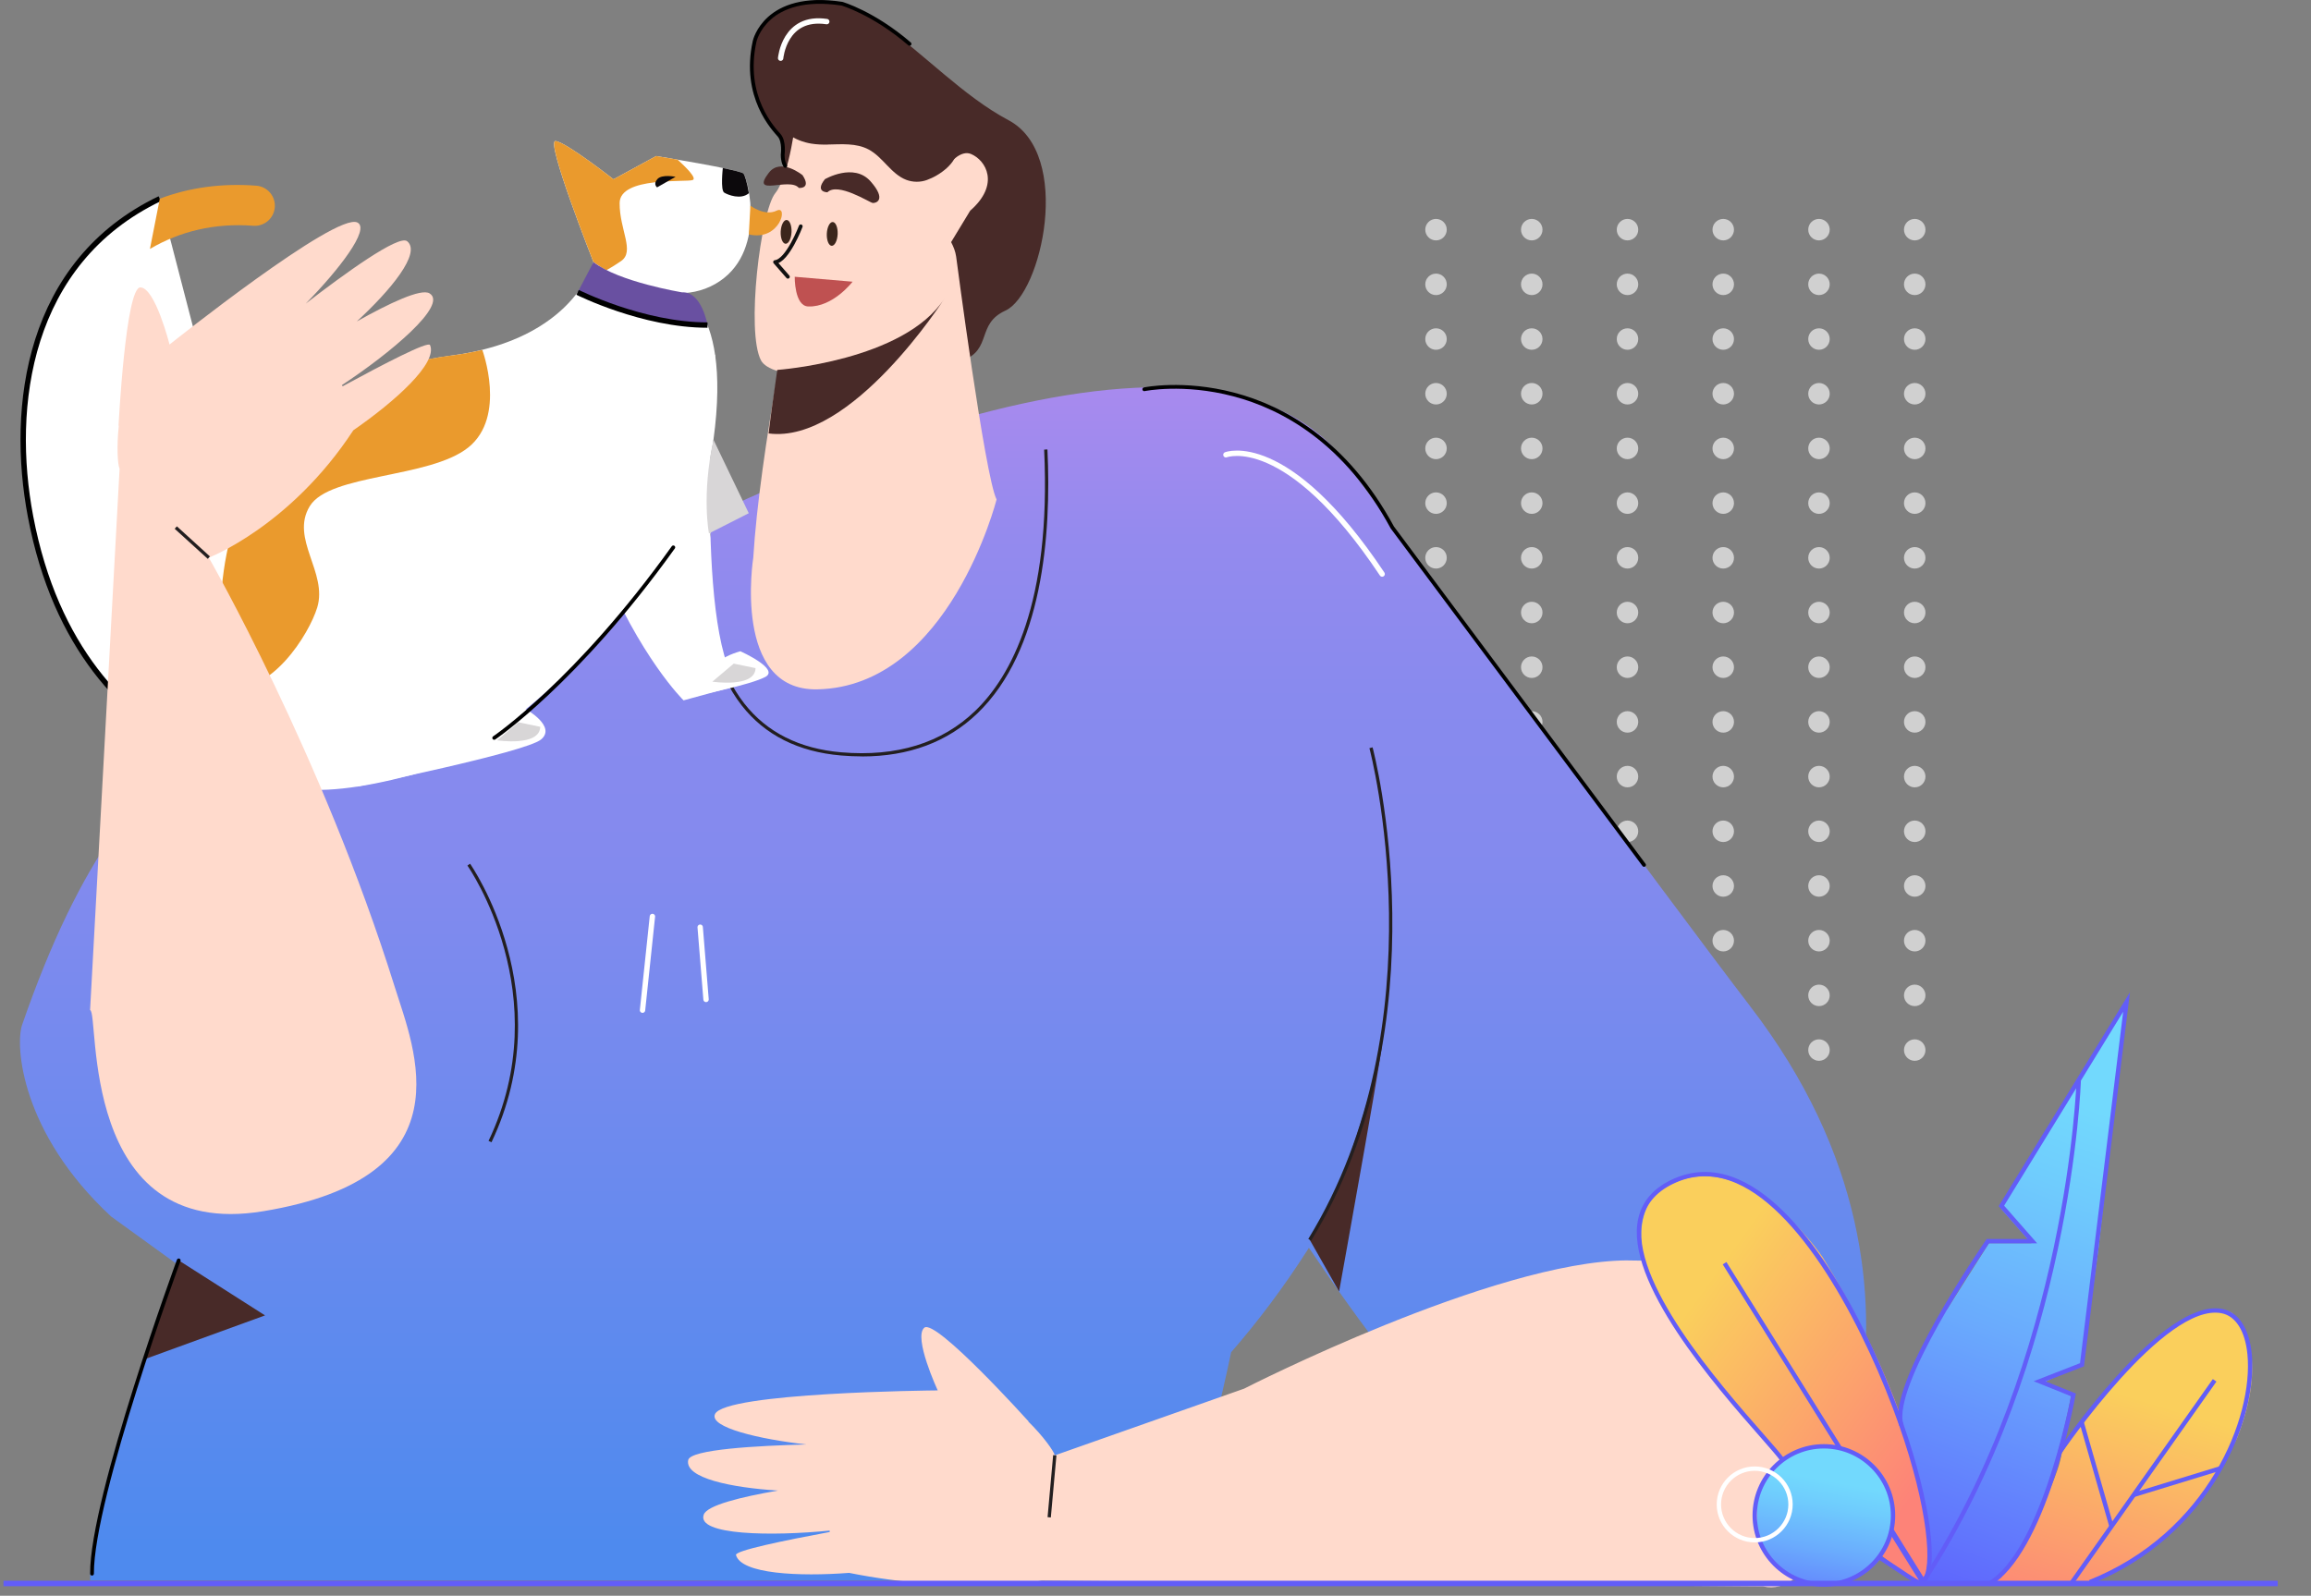 <svg width="430" height="297" viewBox="0 0 430 297" fill="none" xmlns="http://www.w3.org/2000/svg">
<rect x="0" y="0" width="430" height="297" fill="#808080" stroke="none"/>
<circle cx="267.194" cy="42.743" r="2" fill="#E3E3E3" fill-opacity="0.8"/>
<circle cx="267.194" cy="52.922" r="2" fill="#E3E3E3" fill-opacity="0.8"/>
<circle cx="267.194" cy="63.102" r="2" fill="#E3E3E3" fill-opacity="0.8"/>
<circle cx="267.194" cy="73.281" r="2" fill="#E3E3E3" fill-opacity="0.8"/>
<circle cx="267.194" cy="83.461" r="2" fill="#E3E3E3" fill-opacity="0.8"/>
<circle cx="267.194" cy="93.641" r="2" fill="#E3E3E3" fill-opacity="0.8"/>
<circle cx="267.194" cy="103.82" r="2" fill="#E3E3E3" fill-opacity="0.8"/>
<circle cx="267.194" cy="114" r="2" fill="#E3E3E3" fill-opacity="0.8"/>
<circle cx="267.194" cy="124.18" r="2" fill="#E3E3E3" fill-opacity="0.8"/>
<circle cx="267.194" cy="134.359" r="2" fill="#E3E3E3" fill-opacity="0.8"/>
<circle cx="267.194" cy="144.539" r="2" fill="#E3E3E3" fill-opacity="0.8"/>
<circle cx="267.194" cy="154.718" r="2" fill="#E3E3E3" fill-opacity="0.8"/>
<circle cx="267.194" cy="164.898" r="2" fill="#E3E3E3" fill-opacity="0.8"/>
<circle cx="267.194" cy="175.078" r="2" fill="#E3E3E3" fill-opacity="0.8"/>
<circle cx="267.194" cy="185.257" r="2" fill="#E3E3E3" fill-opacity="0.8"/>
<circle cx="267.194" cy="195.437" r="2" fill="#E3E3E3" fill-opacity="0.8"/>
<circle cx="285.009" cy="42.743" r="2" fill="#E3E3E3" fill-opacity="0.8"/>
<circle cx="285.009" cy="52.922" r="2" fill="#E3E3E3" fill-opacity="0.8"/>
<circle cx="285.009" cy="63.102" r="2" fill="#E3E3E3" fill-opacity="0.8"/>
<circle cx="285.009" cy="73.281" r="2" fill="#E3E3E3" fill-opacity="0.8"/>
<circle cx="285.009" cy="83.461" r="2" fill="#E3E3E3" fill-opacity="0.8"/>
<circle cx="285.009" cy="93.641" r="2" fill="#E3E3E3" fill-opacity="0.8"/>
<circle cx="285.009" cy="103.82" r="2" fill="#E3E3E3" fill-opacity="0.8"/>
<circle cx="285.009" cy="114" r="2" fill="#E3E3E3" fill-opacity="0.8"/>
<circle cx="285.009" cy="124.18" r="2" fill="#E3E3E3" fill-opacity="0.8"/>
<circle cx="285.009" cy="134.359" r="2" fill="#E3E3E3" fill-opacity="0.8"/>
<circle cx="285.009" cy="144.539" r="2" fill="#E3E3E3" fill-opacity="0.8"/>
<circle cx="285.009" cy="154.718" r="2" fill="#E3E3E3" fill-opacity="0.8"/>
<circle cx="285.009" cy="164.898" r="2" fill="#E3E3E3" fill-opacity="0.8"/>
<circle cx="285.009" cy="175.078" r="2" fill="#E3E3E3" fill-opacity="0.8"/>
<circle cx="285.009" cy="185.257" r="2" fill="#E3E3E3" fill-opacity="0.8"/>
<circle cx="285.009" cy="195.437" r="2" fill="#E3E3E3" fill-opacity="0.8"/>
<circle cx="302.823" cy="42.743" r="2" fill="#E3E3E3" fill-opacity="0.8"/>
<circle cx="302.823" cy="52.922" r="2" fill="#E3E3E3" fill-opacity="0.8"/>
<circle cx="302.823" cy="63.102" r="2" fill="#E3E3E3" fill-opacity="0.8"/>
<circle cx="302.823" cy="73.281" r="2" fill="#E3E3E3" fill-opacity="0.8"/>
<circle cx="302.823" cy="83.461" r="2" fill="#E3E3E3" fill-opacity="0.8"/>
<circle cx="302.823" cy="93.641" r="2" fill="#E3E3E3" fill-opacity="0.8"/>
<circle cx="302.823" cy="103.82" r="2" fill="#E3E3E3" fill-opacity="0.8"/>
<circle cx="302.823" cy="114" r="2" fill="#E3E3E3" fill-opacity="0.8"/>
<circle cx="302.823" cy="124.18" r="2" fill="#E3E3E3" fill-opacity="0.8"/>
<circle cx="302.823" cy="134.359" r="2" fill="#E3E3E3" fill-opacity="0.8"/>
<circle cx="302.823" cy="144.539" r="2" fill="#E3E3E3" fill-opacity="0.8"/>
<circle cx="302.823" cy="154.718" r="2" fill="#E3E3E3" fill-opacity="0.8"/>
<circle cx="302.823" cy="164.898" r="2" fill="#E3E3E3" fill-opacity="0.8"/>
<circle cx="302.823" cy="175.078" r="2" fill="#E3E3E3" fill-opacity="0.8"/>
<circle cx="302.823" cy="185.257" r="2" fill="#E3E3E3" fill-opacity="0.8"/>
<circle cx="302.823" cy="195.437" r="2" fill="#E3E3E3" fill-opacity="0.8"/>
<circle cx="320.638" cy="42.743" r="2" fill="#E3E3E3" fill-opacity="0.8"/>
<circle cx="320.638" cy="52.922" r="2" fill="#E3E3E3" fill-opacity="0.8"/>
<circle cx="320.638" cy="63.102" r="2" fill="#E3E3E3" fill-opacity="0.8"/>
<circle cx="320.638" cy="73.281" r="2" fill="#E3E3E3" fill-opacity="0.8"/>
<circle cx="320.638" cy="83.461" r="2" fill="#E3E3E3" fill-opacity="0.8"/>
<circle cx="320.638" cy="93.641" r="2" fill="#E3E3E3" fill-opacity="0.8"/>
<circle cx="320.638" cy="103.82" r="2" fill="#E3E3E3" fill-opacity="0.8"/>
<circle cx="320.638" cy="114" r="2" fill="#E3E3E3" fill-opacity="0.8"/>
<circle cx="320.638" cy="124.18" r="2" fill="#E3E3E3" fill-opacity="0.8"/>
<circle cx="320.638" cy="134.359" r="2" fill="#E3E3E3" fill-opacity="0.8"/>
<circle cx="320.638" cy="144.539" r="2" fill="#E3E3E3" fill-opacity="0.8"/>
<circle cx="320.638" cy="154.718" r="2" fill="#E3E3E3" fill-opacity="0.8"/>
<circle cx="320.638" cy="164.898" r="2" fill="#E3E3E3" fill-opacity="0.8"/>
<circle cx="320.638" cy="175.078" r="2" fill="#E3E3E3" fill-opacity="0.8"/>
<circle cx="320.638" cy="185.257" r="2" fill="#E3E3E3" fill-opacity="0.8"/>
<circle cx="320.638" cy="195.437" r="2" fill="#E3E3E3" fill-opacity="0.8"/>
<circle cx="338.451" cy="42.743" r="2" fill="#E3E3E3" fill-opacity="0.8"/>
<circle cx="338.451" cy="52.922" r="2" fill="#E3E3E3" fill-opacity="0.8"/>
<circle cx="338.451" cy="63.102" r="2" fill="#E3E3E3" fill-opacity="0.8"/>
<circle cx="338.451" cy="73.281" r="2" fill="#E3E3E3" fill-opacity="0.8"/>
<circle cx="338.451" cy="83.461" r="2" fill="#E3E3E3" fill-opacity="0.8"/>
<circle cx="338.451" cy="93.641" r="2" fill="#E3E3E3" fill-opacity="0.8"/>
<circle cx="338.451" cy="103.82" r="2" fill="#E3E3E3" fill-opacity="0.8"/>
<circle cx="338.451" cy="114" r="2" fill="#E3E3E3" fill-opacity="0.8"/>
<circle cx="338.451" cy="124.18" r="2" fill="#E3E3E3" fill-opacity="0.8"/>
<circle cx="338.451" cy="134.359" r="2" fill="#E3E3E3" fill-opacity="0.8"/>
<circle cx="338.451" cy="144.539" r="2" fill="#E3E3E3" fill-opacity="0.8"/>
<circle cx="338.451" cy="154.718" r="2" fill="#E3E3E3" fill-opacity="0.8"/>
<circle cx="338.451" cy="164.898" r="2" fill="#E3E3E3" fill-opacity="0.8"/>
<circle cx="338.451" cy="175.078" r="2" fill="#E3E3E3" fill-opacity="0.8"/>
<circle cx="338.451" cy="185.257" r="2" fill="#E3E3E3" fill-opacity="0.8"/>
<circle cx="338.451" cy="195.437" r="2" fill="#E3E3E3" fill-opacity="0.8"/>
<circle cx="356.266" cy="42.743" r="2" fill="#E3E3E3" fill-opacity="0.8"/>
<circle cx="356.266" cy="52.922" r="2" fill="#E3E3E3" fill-opacity="0.8"/>
<circle cx="356.266" cy="63.102" r="2" fill="#E3E3E3" fill-opacity="0.8"/>
<circle cx="356.266" cy="73.281" r="2" fill="#E3E3E3" fill-opacity="0.8"/>
<circle cx="356.266" cy="83.461" r="2" fill="#E3E3E3" fill-opacity="0.8"/>
<circle cx="356.266" cy="93.641" r="2" fill="#E3E3E3" fill-opacity="0.8"/>
<circle cx="356.266" cy="103.82" r="2" fill="#E3E3E3" fill-opacity="0.8"/>
<circle cx="356.266" cy="114" r="2" fill="#E3E3E3" fill-opacity="0.8"/>
<circle cx="356.266" cy="124.18" r="2" fill="#E3E3E3" fill-opacity="0.8"/>
<circle cx="356.266" cy="134.359" r="2" fill="#E3E3E3" fill-opacity="0.8"/>
<circle cx="356.266" cy="144.539" r="2" fill="#E3E3E3" fill-opacity="0.8"/>
<circle cx="356.266" cy="154.718" r="2" fill="#E3E3E3" fill-opacity="0.8"/>
<circle cx="356.266" cy="164.898" r="2" fill="#E3E3E3" fill-opacity="0.8"/>
<circle cx="356.266" cy="175.078" r="2" fill="#E3E3E3" fill-opacity="0.8"/>
<circle cx="356.266" cy="185.257" r="2" fill="#E3E3E3" fill-opacity="0.8"/>
<circle cx="356.266" cy="195.437" r="2" fill="#E3E3E3" fill-opacity="0.8"/>
<g clip-path="url(#clip0_584_252)">
<path d="M372.342 293.61C372.342 293.61 382.572 277.78 383.612 270.45C383.612 270.45 401.652 240.97 415.142 244.24C415.142 244.24 423.092 249.99 416.332 267.47C416.332 267.47 407.549 287.23 388.472 294.959H370.108L372.342 293.61Z" fill="url(#paint0_linear_584_252)"/>
<path d="M325.642 187.27C312.722 170.47 251.272 87.23 251.272 87.23C225.012 48.76 132.052 94.19 112.952 106.43C51.982 127.63 25.492 129.07 4.122 190.72C2.782 194.6 3.912 210.87 20.682 226.42L32.972 235.31C25.512 255.36 16.772 281.53 16.772 294.12H132.032C135.112 294.23 138.272 294.23 141.492 294.12H218.222C218.222 294.12 225.252 270.07 229.072 251.68C233.982 246.04 238.752 239.73 243.302 232.62C243.382 232.49 243.462 232.36 243.542 232.23C253.772 247.39 263.462 260.25 267.782 261.8L274.872 280.16L334.742 293.02C334.742 293.02 368.172 242.55 325.632 187.27H325.642Z" fill="url(#paint1_linear_584_252)"/>
<path d="M256.781 195.56C259.251 184.47 249.161 240.37 249.161 240.37L243.701 230.75C243.701 230.75 251.261 220.3 256.771 195.56H256.781Z" fill="#482A28"/>
<path d="M141.942 4.76C157.772 -9.77 170.902 13.5 187.652 22.37C199.642 28.72 193.832 54.71 187.072 57.81C181.602 60.31 184.682 65.01 179.052 67.14C178.102 67.5 177.002 67.73 176.102 67.27C175.482 66.95 175.062 66.34 174.662 65.76C172.922 63.21 171.152 60.59 170.382 57.6C169.812 55.37 169.822 53.04 169.482 50.77C168.852 46.53 167.012 42.51 164.482 39.04C162.942 36.93 161.082 34.96 158.682 33.91C156.172 32.82 153.292 32.76 150.602 32.5C149.042 32.35 147.072 32.33 146.102 30.87C145.072 29.32 146.192 26.5 144.972 25.19C137.392 17.1 140.052 6.47 141.922 4.75L141.942 4.76Z" fill="#482A28"/>
<path d="M177.901 47.72C177.771 46.83 177.441 45.95 176.971 45.06L180.521 39.21C186.141 34.29 183.431 29.81 180.671 28.66C178.951 27.94 177.051 29.84 175.871 31.36C172.881 26.75 165.501 22.14 148.151 21.59C148.151 21.59 146.981 32.6 144.261 35.94C141.541 39.28 138.771 61.81 141.611 67.1C142.041 67.9 143.161 68.62 144.771 69.08C142.621 81.39 140.741 94.17 140.161 103.78C140.161 103.78 136.191 128.63 152.081 128.3C176.601 127.8 185.431 92.96 185.431 92.96C183.271 88.76 177.901 47.71 177.901 47.71V47.72Z" fill="#FFDACC"/>
<path d="M143.012 80.67C143.542 76.23 143.792 74.8 144.622 68.85C144.622 68.85 168.192 67.19 175.722 55.57C175.722 55.57 158.412 82.7 143.012 80.67Z" fill="#482A28"/>
<path d="M145.261 43.11C145.211 44.33 145.611 45.34 146.171 45.37C146.731 45.39 147.221 44.42 147.281 43.2C147.331 41.98 146.931 40.97 146.371 40.94C145.811 40.92 145.321 41.89 145.261 43.11Z" fill="#3B261C"/>
<path d="M153.841 43.49C153.791 44.71 154.191 45.72 154.751 45.75C155.311 45.77 155.801 44.8 155.861 43.58C155.911 42.36 155.511 41.35 154.951 41.32C154.391 41.3 153.901 42.27 153.841 43.49Z" fill="#3B261C"/>
<path d="M153.472 33.36C153.472 33.36 158.832 30.22 161.962 33.73C165.082 37.25 162.932 37.86 162.362 37.77C161.782 37.68 155.872 33.85 153.952 35.79C153.952 35.79 151.542 35.79 153.482 33.36H153.472Z" fill="#482A28"/>
<path d="M143.062 32.15C145.262 29.28 149.322 32.6 149.322 32.6C151.042 35.19 148.642 34.98 148.642 34.98C146.902 32.88 139.492 36.8 143.062 32.14V32.15Z" fill="#482A28"/>
<path d="M153.971 26.9C156.571 26.85 159.331 26.6 161.621 27.82C164.291 29.24 165.801 32.39 168.621 33.47C169.831 33.93 171.211 33.95 172.441 33.51C174.881 32.64 178.051 30.34 178.101 27.75C178.151 25.16 175.251 22.36 173.401 20.56C170.561 17.8 166.501 16.53 162.551 16.49C158.591 16.45 154.701 17.54 151.011 18.99C149.651 19.52 148.271 20.13 147.301 21.21C146.511 22.08 145.581 24.06 146.741 24.99C147.881 25.91 149.531 26.5 150.961 26.73C151.961 26.89 152.971 26.93 153.981 26.91L153.971 26.9Z" fill="#482A28"/>
<path d="M147.861 51.51L158.631 52.43C158.631 52.43 155.001 57.2 150.391 57.04C147.781 56.95 147.871 51.51 147.871 51.51H147.861Z" fill="#BF5151"/>
<path d="M243.962 230.91C268.832 190.26 255.532 139.6 255.392 139.09L254.802 139.25C254.942 139.75 268.172 190.17 243.432 230.59L243.952 230.91H243.962Z" fill="#231F20"/>
<path d="M160.382 140.79C169.112 140.79 176.322 138.1 181.872 132.76C193.992 121.09 195.642 99.61 194.892 83.65L194.282 83.68C195.622 112.38 188.042 125.97 181.442 132.32C175.232 138.3 166.852 140.89 156.552 140.02C148.762 139.36 142.692 136.3 138.492 130.94C129.182 119.03 132.172 99.53 132.202 99.33L131.602 99.23C131.602 99.23 130.812 104.26 131.212 110.66C131.582 116.58 133.062 124.97 138.012 131.3C142.312 136.8 148.532 139.93 156.492 140.61C157.812 140.72 159.102 140.78 160.362 140.78L160.382 140.79Z" fill="#231F20"/>
<path d="M110.422 48.78C110.422 48.78 107.022 63.22 83.842 66.2C60.662 69.18 32.442 85.96 43.392 136.93C46.142 149.74 62.052 148.44 79.232 143.49C92.392 139.7 129.112 108.52 132.752 81.85C136.392 55.18 125.032 53.66 125.032 53.66L110.422 48.78Z" fill="white"/>
<path d="M122.082 29.04C122.082 29.04 137.502 31.54 138.312 32.28C139.122 33.03 142.872 47.29 133.072 52.86C123.282 58.43 110.422 48.77 110.422 48.77C110.422 48.77 101.442 26.08 103.362 26.25C105.282 26.42 114.152 33.37 114.152 33.37L122.092 29.04H122.082Z" fill="white"/>
<path d="M133.062 66.02C133.062 66.02 129.072 116.9 137.272 127.59L127.192 130.35C127.192 130.35 119.072 122.45 111.592 104.22C104.112 85.99 133.062 66.01 133.062 66.01V66.02Z" fill="white"/>
<path d="M137.761 121.21C137.761 121.21 145.171 124.53 142.381 126C139.581 127.48 130.111 129.35 130.111 129.35C130.111 129.35 130.081 123.35 137.761 121.21Z" fill="white"/>
<path d="M97.852 131.99C97.852 131.99 103.592 135.21 100.672 137.63C97.752 140.05 66.352 146.41 66.352 146.41C66.352 146.41 89.332 130.92 97.852 131.99Z" fill="white"/>
<path d="M29.722 36.98C5.142 48.78 1.792 75.65 5.682 96.13C15.032 145.43 57.602 146.09 58.022 146.04" fill="white"/>
<path d="M29.722 36.98C5.142 48.78 1.792 75.65 5.682 96.13C15.032 145.43 57.602 146.09 58.022 146.04" stroke="black" stroke-miterlimit="10"/>
<path d="M83.852 66.19C86.042 65.91 87.952 65.54 89.722 65.13H89.742C89.742 65.13 94.332 77.53 87.122 83.29C79.912 89.05 61.352 88.14 57.642 94.2C53.932 100.27 61.022 106.53 59.022 113.08C57.522 117.98 50.422 129.55 41.852 128.09C35.852 83.98 62.072 68.98 83.852 66.18V66.19Z" fill="#EA9A2D"/>
<path d="M103.362 26.25C105.282 26.42 114.152 33.37 114.152 33.37L122.092 29.04C122.092 29.04 123.812 29.32 126.072 29.71C127.402 30.91 129.732 33.15 128.902 33.5C127.762 33.98 115.312 32.79 115.292 37.8C115.272 42.81 118.172 46.77 115.562 48.59C114.632 49.23 113.702 49.81 112.792 50.31C111.332 49.44 110.432 48.78 110.432 48.78C110.432 48.78 101.452 26.09 103.372 26.26L103.362 26.25Z" fill="#EA9A2D"/>
<path d="M139.342 35.96C137.842 37.24 135.412 36.26 134.752 35.85C134.022 35.4 134.492 31.29 134.492 31.27C136.502 31.69 138.072 32.06 138.312 32.28C138.552 32.5 139.022 33.96 139.342 35.95V35.96Z" fill="#0C090C"/>
<path d="M122.261 34.87L125.701 32.91C125.701 32.91 123.181 32.38 122.321 33.33C121.461 34.28 122.261 34.87 122.261 34.87Z" fill="#0C090C"/>
<path d="M27.901 46.32L29.731 36.98C35.201 34.9 41.271 34.07 47.691 34.56C49.751 34.72 51.291 36.52 51.131 38.58C50.971 40.64 49.171 42.18 47.111 42.02C39.941 41.47 33.421 43.07 27.901 46.33V46.32Z" fill="#EA9A2D"/>
<path d="M132.752 81.84L139.322 95.52L131.912 99.28C131.912 99.28 130.512 92.2 132.752 81.84Z" fill="#D8D6D7"/>
<path d="M65.762 80.07C73.452 74.75 81.492 67.57 80.012 64.22C79.672 63.45 71.502 67.68 63.762 71.89C63.712 71.82 63.662 71.75 63.612 71.68C72.592 65.77 83.432 56.73 79.922 54.6C78.342 53.64 72.502 56.4 66.382 59.83C72.702 54 78.432 47.08 75.762 44.9C74.192 43.62 64.102 50.94 56.882 56.51C62.992 50.29 68.962 42.61 66.492 41.41C62.482 39.46 31.952 63.8 31.562 64.11C31.562 64.11 31.552 64.11 31.542 64.12C31.532 64.06 28.872 53.54 26.122 53.49C23.372 53.43 22.052 79.29 22.052 79.29L22.112 79.2C21.672 83.11 21.902 86.55 22.252 87.24L16.762 187.99C18.562 188.41 14.482 231.09 48.912 225.44C87.462 219.12 77.052 195.22 73.442 183.66C59.942 140.49 38.852 103.79 38.852 103.79C38.852 103.79 54.032 97.98 65.752 80.07H65.762Z" fill="#FFDACC"/>
<path d="M139.632 38.28C139.632 38.28 142.282 40.32 144.522 39.2C146.762 38.08 145.152 44.98 139.332 43.63L139.622 38.28H139.632Z" fill="#EA9A2D"/>
<path d="M126.911 54.41C126.911 54.41 115.131 52.48 110.431 48.78L107.481 54.41C107.481 54.41 119.881 61 131.651 60.5C131.651 60.5 130.571 54.22 126.921 54.41H126.911Z" fill="#6950A1"/>
<path d="M33.252 234.58L49.312 244.82L26.802 253.01L33.252 234.58Z" fill="#482A28"/>
<path d="M148.992 42.12C148.992 42.12 146.552 48.54 144.212 48.77L146.602 51.51" stroke="#111111" stroke-width="0.7" stroke-linecap="round" stroke-linejoin="round"/>
<path d="M302.862 234.58C277.962 234.68 231.492 258.45 231.492 258.45L196.262 270.87C196.102 270.11 194.112 267.29 191.302 264.54L191.402 264.57C191.402 264.57 174.082 245.33 171.982 247.11C169.892 248.88 174.452 258.72 174.482 258.78H174.462C173.402 258.78 134.912 259.17 133.042 263.18C131.882 265.67 141.362 267.87 150.022 268.84C140.902 269.07 128.462 269.75 128.052 271.74C127.352 275.12 136.162 276.88 144.742 277.42C137.832 278.62 131.562 280.16 130.942 281.9C129.562 285.76 143.672 285.94 154.372 284.87C154.372 284.96 154.372 285.04 154.382 285.13C145.722 286.74 136.722 288.61 136.942 289.42C137.912 292.95 148.672 293.45 157.992 292.74C178.196 296.803 193.832 294.19 193.832 294.19L328.072 295.26C344.342 299.23 358.052 234.36 302.882 234.59L302.862 234.58Z" fill="#FFDACC"/>
<path d="M100.521 135.27L96.461 134.43L92.481 137.79C92.481 137.79 100.441 139 100.521 135.27Z" fill="#D8D6D7"/>
<path d="M140.581 124.35L136.521 123.51L132.541 126.87C132.541 126.87 140.501 128.08 140.581 124.35Z" fill="#D8D6D7"/>
<path d="M91.442 212.61C104.502 185.21 87.632 160.99 87.462 160.75L86.972 161.1C87.142 161.34 103.802 185.27 90.902 212.34L91.452 212.6L91.442 212.61Z" fill="#231F20"/>
<path d="M38.661 104.01L39.061 103.56L32.911 97.96L32.501 98.41L38.661 104.01Z" fill="#231F20"/>
<path d="M195.958 270.826L194.918 282.369L195.526 282.424L196.566 270.881L195.958 270.826Z" fill="#231F20"/>
<path d="M334.642 256.63L333.842 256.44L338.962 235.38L339.752 235.57L334.642 256.63Z" fill="#D8DEF7"/>
<path d="M91.951 137.34C91.951 137.34 107.321 126.96 125.281 101.87" stroke="black" stroke-width="0.7" stroke-linecap="round" stroke-linejoin="round"/>
<path d="M33.251 234.58C33.251 234.58 17.051 278.7 17.121 292.89" stroke="black" stroke-width="0.7" stroke-linecap="round" stroke-linejoin="round"/>
<path d="M212.911 72.45C212.911 72.45 241.871 66.45 259.071 98.18L305.901 160.98" stroke="black" stroke-width="0.7" stroke-linecap="round" stroke-linejoin="round"/>
<path d="M107.472 54.41C107.472 54.41 119.562 60.5 131.642 60.5" stroke="black" stroke-miterlimit="10"/>
<path d="M146.111 30.88C146.111 30.88 145.641 30.29 145.631 28.79C145.631 28.79 145.971 26.34 144.991 25.2C144.011 24.06 138.121 18.06 140.411 7.68C140.411 7.68 142.421 -1.49 156.661 0.69C156.661 0.69 162.481 2.36 169.241 8.17" stroke="black" stroke-width="0.7" stroke-linecap="round" stroke-linejoin="round"/>
<path d="M228.102 84.64C228.102 84.64 239.422 80.19 257.172 106.84" stroke="white" stroke-linecap="round" stroke-linejoin="round"/>
<path d="M145.251 10.83C145.251 10.83 145.931 2.83 153.831 4.02" stroke="white" stroke-linecap="round" stroke-linejoin="round"/>
<path d="M121.392 170.57L119.552 188.01" stroke="white" stroke-linecap="round" stroke-linejoin="round"/>
<path d="M130.281 172.57L131.371 186.01" stroke="white" stroke-linecap="round" stroke-linejoin="round"/>
<path d="M358.262 294.94C358.262 294.94 363.695 273.998 339.158 234.014C339.158 234.014 323.432 210.62 308.292 222.06C308.292 222.06 298.779 229.729 314.009 250.609C314.009 250.609 340.88 286.249 358.262 294.94Z" fill="url(#paint2_linear_584_252)"/>
<path d="M358.401 292.75C358.401 292.75 360.771 284.95 353.231 262.52C353.231 262.52 357.571 248.68 362.421 243.49L370.081 231.39H377.991L372.341 224.98L395.351 187.23L390.501 232.04L387.501 253.74L380.311 257.3L385.341 259.83C385.341 259.83 379.901 290.65 369.431 295.17L357.401 294.96L358.391 292.73L358.401 292.75Z" fill="url(#paint3_linear_584_252)"/>
<path d="M340.351 269.33H338.901C332.274 269.33 326.901 274.703 326.901 281.33V282.78C326.901 289.407 332.274 294.78 338.901 294.78H340.351C346.979 294.78 352.351 289.407 352.351 282.78V281.33C352.351 274.703 346.979 269.33 340.351 269.33Z" fill="url(#paint4_linear_584_252)"/>
<path d="M357.411 294.98C356.641 294.98 355.471 294.2 353.041 292.56C352.041 291.89 350.821 291.08 349.321 290.1L349.771 289.42C351.271 290.39 352.491 291.21 353.501 291.88C355.911 293.49 357.221 294.41 357.561 294.09C359.711 292.15 358.731 280.61 353.391 265.37C347.321 248 335.751 225.76 323.141 220.24C319.291 218.55 315.501 218.49 311.891 220.06C308.421 221.56 306.311 223.88 305.621 226.94C303.061 238.3 319.931 257.54 328.041 266.8C329.971 269 331.361 270.58 332.021 271.52L331.361 271.99C330.721 271.09 329.271 269.44 327.431 267.34C319.231 257.99 302.181 238.53 304.831 226.77C305.581 223.44 307.851 220.93 311.571 219.32C315.401 217.66 319.421 217.73 323.481 219.5C336.321 225.12 347.761 246.75 354.181 265.11C359.201 279.47 360.891 292.2 358.121 294.71C357.911 294.9 357.691 294.99 357.431 294.99L357.411 294.98Z" fill="#625DF8"/>
<path d="M370.142 295.23L369.742 294.52C379.382 289.06 384.712 263.08 385.342 259.86L378.402 257.07L387.022 253.71L395.052 188.3L372.902 224.4L379.052 231.41H370.082C368.492 233.73 351.962 258.13 354.162 265.12L353.382 265.37C350.962 257.69 368.772 231.87 369.532 230.78L369.652 230.6H377.252L371.882 224.49L372.042 224.23L396.312 184.68L387.762 254.3L380.602 257.09L386.252 259.36L386.192 259.69C385.972 260.9 380.692 289.27 370.132 295.25L370.142 295.23Z" fill="#625DF8"/>
<path d="M358.171 294.62L357.491 294.17C384.681 252.69 386.361 201.5 386.381 200.98L387.191 201C387.181 201.51 385.491 252.93 358.171 294.61V294.62Z" fill="#625DF8"/>
<path d="M342.002 269.77L320.542 235.32L321.232 234.89L342.702 269.34L342.002 269.77Z" fill="#625DF8"/>
<path d="M352.328 284.611L351.463 285.15L357.393 294.663L358.259 294.124L352.328 284.611Z" fill="#625DF8"/>
<path d="M388.982 294.85L388.682 294.09C410.742 285.3 419.322 263.82 418.172 252.07C417.742 247.7 415.982 244.91 413.322 244.41C402.752 242.4 383.802 270.16 383.612 270.44L382.932 269.99C383.692 268.87 401.042 243.5 412.232 243.5C412.652 243.5 413.072 243.54 413.472 243.61C416.512 244.18 418.522 247.23 418.982 251.99C420.152 263.99 411.432 285.91 388.982 294.85Z" fill="#625DF8"/>
<path d="M385.732 294.92L385.062 294.45L411.732 256.67L412.402 257.14L385.732 294.92Z" fill="#625DF8"/>
<path d="M387.676 264.468L386.897 264.691L392.489 284.205L393.268 283.982L387.676 264.468Z" fill="#625DF8"/>
<path d="M412.972 272.907L396.89 277.833L397.13 278.617L413.212 273.691L412.972 272.907Z" fill="#625DF8"/>
<path d="M339.362 295.32C332.042 295.32 326.092 289.37 326.092 282.05C326.092 274.73 332.042 268.78 339.362 268.78C346.682 268.78 352.632 274.73 352.632 282.05C352.632 289.37 346.682 295.32 339.362 295.32ZM339.362 269.59C332.492 269.59 326.902 275.18 326.902 282.05C326.902 288.92 332.492 294.51 339.362 294.51C346.232 294.51 351.822 288.92 351.822 282.05C351.822 275.18 346.232 269.59 339.362 269.59Z" fill="#625DF8"/>
<path d="M326.492 287.07C322.592 287.07 319.422 283.9 319.422 280C319.422 276.1 322.592 272.93 326.492 272.93C330.392 272.93 333.562 276.1 333.562 280C333.562 283.9 330.392 287.07 326.492 287.07ZM326.492 273.74C323.042 273.74 320.232 276.55 320.232 280C320.232 283.45 323.042 286.26 326.492 286.26C329.942 286.26 332.752 283.45 332.752 280C332.752 276.55 329.942 273.74 326.492 273.74Z" fill="white"/>
<path d="M423.801 294.202H0.651V295.222H423.801V294.202Z" fill="#625DF8"/>
</g>
<defs>
<linearGradient id="paint0_linear_584_252" x1="394.052" y1="259.17" x2="379.846" y2="305.529" gradientUnits="userSpaceOnUse">
<stop stop-color="#FACF5C"/>
<stop offset="0.929" stop-color="#FD8378"/>
</linearGradient>
<linearGradient id="paint1_linear_584_252" x1="175.472" y1="72.08" x2="175.472" y2="287.51" gradientUnits="userSpaceOnUse">
<stop stop-color="#A88AEE"/>
<stop offset="0.13" stop-color="#948AEE"/>
<stop offset="0.27" stop-color="#888AEE"/>
<stop offset="0.4" stop-color="#848AEE"/>
<stop offset="1" stop-color="#4E8AEE"/>
</linearGradient>
<linearGradient id="paint2_linear_584_252" x1="305.142" y1="256.08" x2="358.774" y2="294.94" gradientUnits="userSpaceOnUse">
<stop stop-color="#FACF5C"/>
<stop offset="0.819" stop-color="#FD8378"/>
</linearGradient>
<linearGradient id="paint3_linear_584_252" x1="397.694" y1="209.366" x2="359.447" y2="313.543" gradientUnits="userSpaceOnUse">
<stop stop-color="#72D9FD"/>
<stop offset="0.14" stop-color="#6FCCFD"/>
<stop offset="0.4" stop-color="#6AABFD"/>
<stop offset="0.75" stop-color="#6175FD"/>
<stop offset="1" stop-color="#5B4BFD"/>
</linearGradient>
<linearGradient id="paint4_linear_584_252" x1="332.857" y1="274.203" x2="326.901" y2="305.894" gradientUnits="userSpaceOnUse">
<stop stop-color="#72D9FD"/>
<stop offset="0.14" stop-color="#6FCCFD"/>
<stop offset="0.4" stop-color="#6AABFD"/>
<stop offset="0.75" stop-color="#6175FD"/>
<stop offset="1" stop-color="#5B4BFD"/>
</linearGradient>
<clipPath id="clip0_584_252">
<rect width="429.27" height="296.06" fill="white" transform="translate(0.651 -6.10352e-05)"/>
</clipPath>
</defs>
</svg>
